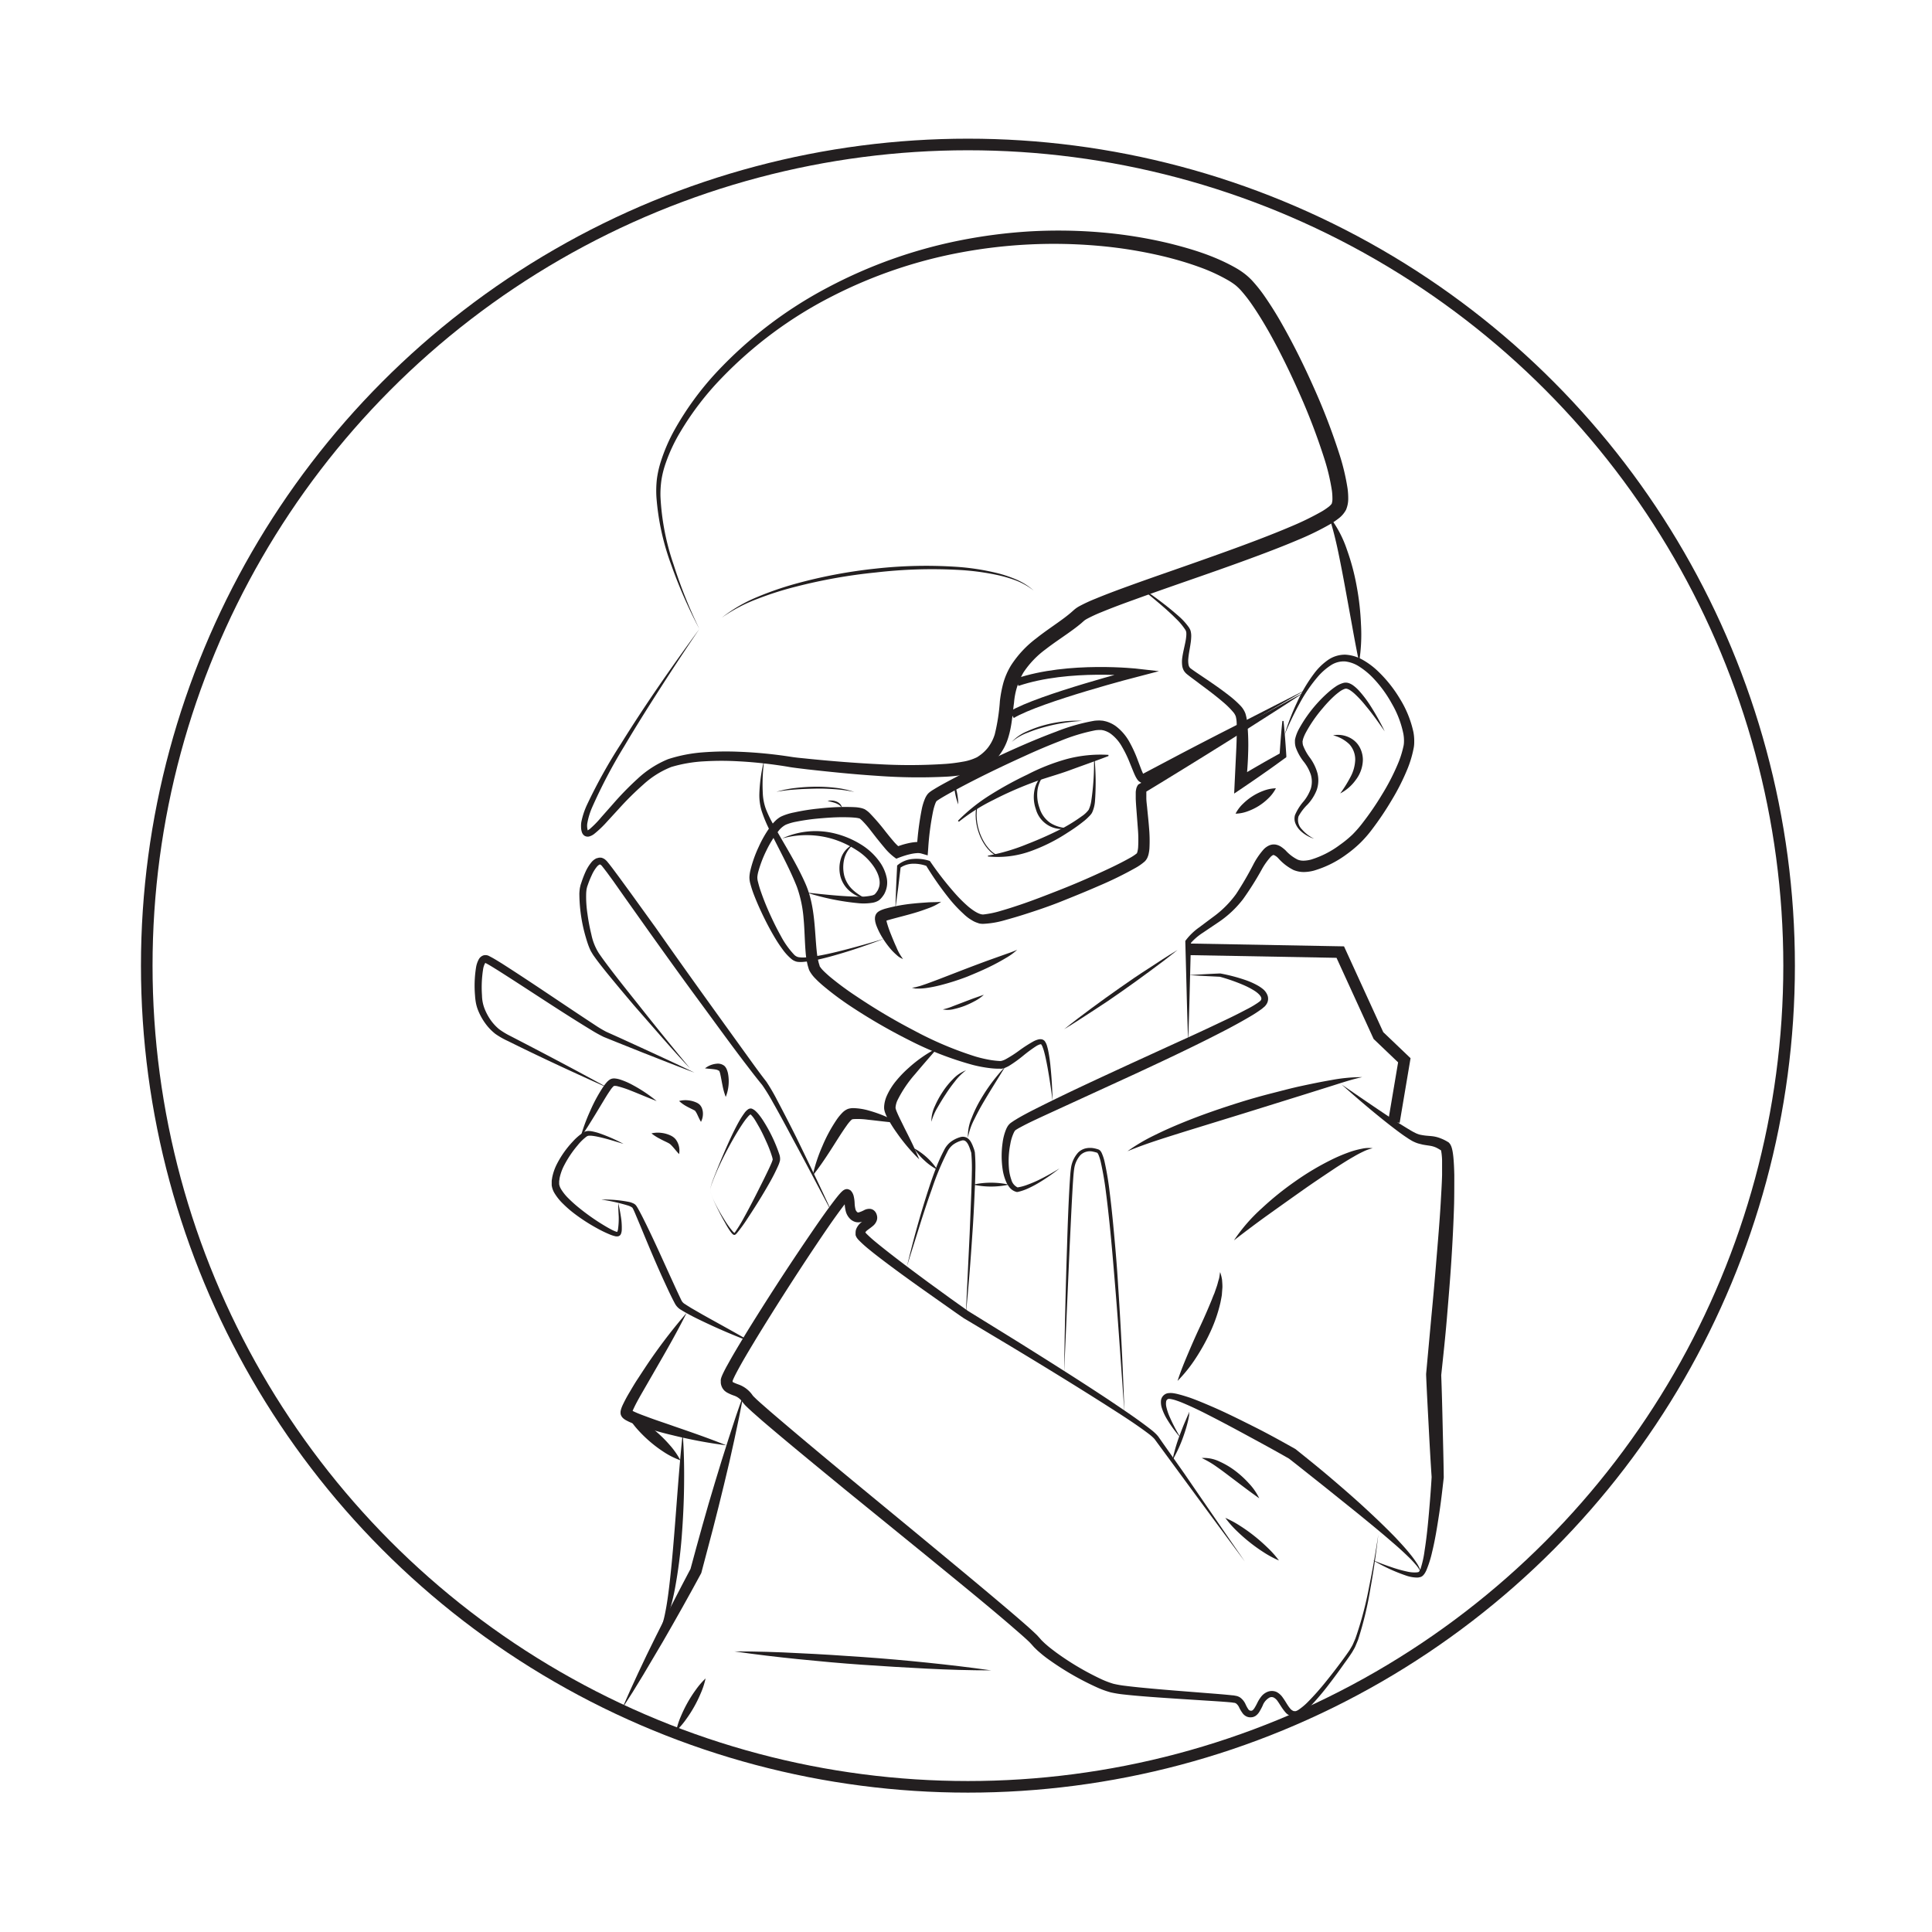 <svg xmlns="http://www.w3.org/2000/svg" viewBox="0 0 500 500"><defs><style>.a{fill:#231f20;}.b,.c,.d{fill:none;stroke:#231f20;stroke-miterlimit:10;}.b{stroke-width:3px;}.c{stroke-width:2px;}.d{stroke-width:0.25px;}</style></defs><title>logo-lines</title><path class="a" d="M181,162.78a123.59,123.59,0,0,1-7.25-16.5,64.13,64.13,0,0,1-3.87-17.67A27.18,27.18,0,0,1,170,124a26.2,26.2,0,0,1,1-4.48,44.87,44.87,0,0,1,3.63-8.38,77.74,77.74,0,0,1,10.71-14.69,108.6,108.6,0,0,1,28.79-22,125.12,125.12,0,0,1,34.19-12.21,133.94,133.94,0,0,1,18.07-2.35,130.66,130.66,0,0,1,18.24.22A118.9,118.9,0,0,1,302.69,63c5.93,1.49,11.8,3.27,17.35,6.46a20.81,20.81,0,0,1,2.07,1.39A17.21,17.21,0,0,1,324,72.56a37.58,37.58,0,0,1,3,3.71,91.19,91.19,0,0,1,4.89,7.79c3,5.3,5.68,10.74,8.14,16.28a164.51,164.51,0,0,1,6.54,17,57.43,57.43,0,0,1,2.18,9.09,18.33,18.33,0,0,1,.17,2.51,7.38,7.38,0,0,1-.57,3,6.91,6.91,0,0,1-2.09,2.36,19.21,19.21,0,0,1-2.07,1.39,71.85,71.85,0,0,1-8.34,4.06c-2.79,1.19-5.61,2.29-8.43,3.36-5.65,2.14-11.32,4.15-17,6.13s-11.35,3.94-17,6c-2.8,1-5.61,2.05-8.33,3.17a37.5,37.5,0,0,0-3.86,1.79,5.94,5.94,0,0,0-.64.42l-.85.75c-.62.51-1.24,1-1.87,1.46-2.5,1.85-5,3.44-7.28,5.22a23.68,23.68,0,0,0-5.73,6,18.39,18.39,0,0,0-2.43,7.8c-.4,2.88-.53,6-1.54,9.18a14.25,14.25,0,0,1-2.35,4.52,13.79,13.79,0,0,1-1.8,1.86c-.32.28-.66.54-1,.79s-.67.47-1.11.72a16.29,16.29,0,0,1-4.81,1.52,41.46,41.46,0,0,1-4.65.55,145.55,145.55,0,0,1-18.22-.21c-6-.39-12-1-18-1.67-1.52-.19-2.94-.34-4.55-.59-1.44-.26-2.92-.47-4.39-.67-2.94-.38-5.9-.67-8.86-.82a74.82,74.82,0,0,0-8.86,0,36.42,36.42,0,0,0-8.55,1.46,23.42,23.42,0,0,0-7.24,4.54,77.47,77.47,0,0,0-6.31,6.25l-3.05,3.32a27.48,27.48,0,0,1-3.38,3.23,3.66,3.66,0,0,1-1.33.66,1.59,1.59,0,0,1-1.19-.22,1.76,1.76,0,0,1-.63-.85,4.27,4.27,0,0,1-.23-1.37,6.84,6.84,0,0,1,.06-1.27,19.69,19.69,0,0,1,1.46-4.47,135,135,0,0,1,8.8-15.81C167,182.36,173.88,172.49,181,162.78Zm0,0q-5.07,7.46-9.91,15c-3.25,5.05-6.45,10.13-9.5,15.29A134.57,134.57,0,0,0,153.22,209a18.07,18.07,0,0,0-1.23,4.1,4.38,4.38,0,0,0,.12,1.81c0,.08.07.1,0,0s-.17,0-.1,0a2.38,2.38,0,0,0,.64-.38,26.1,26.1,0,0,0,3-3.08l3-3.39a78.37,78.37,0,0,1,6.37-6.53,26,26,0,0,1,7.88-5.06A38.4,38.4,0,0,1,182,194.7a77.69,77.69,0,0,1,9.15-.15c3,.11,6.06.35,9.08.7,1.51.18,3,.38,4.52.62s2.94.34,4.4.5c5.95.6,11.92,1.08,17.88,1.38a140.57,140.57,0,0,0,17.78-.06,42.22,42.22,0,0,0,4.29-.55,13.12,13.12,0,0,0,3.75-1.17c.21-.12.5-.33.77-.52s.52-.39.76-.6a10.2,10.2,0,0,0,1.32-1.39,10.85,10.85,0,0,0,1.75-3.44,50.35,50.35,0,0,0,1.32-8.57,32.06,32.06,0,0,1,.89-4.7,18.46,18.46,0,0,1,2-4.56,27.22,27.22,0,0,1,6.54-7c2.43-1.94,5-3.59,7.31-5.33.58-.44,1.14-.88,1.66-1.33l.84-.74a7.83,7.83,0,0,1,1.22-.85,40.27,40.27,0,0,1,4.3-2c2.83-1.17,5.65-2.22,8.49-3.25,5.66-2.06,11.34-4,17-6s11.3-4,16.88-6.14c2.79-1.07,5.56-2.17,8.28-3.33a72.33,72.33,0,0,0,7.85-3.83,15.61,15.61,0,0,0,1.67-1.11,4.14,4.14,0,0,0,.94-.91,3.91,3.91,0,0,0,.19-1.37,15.29,15.29,0,0,0-.13-2,53.68,53.68,0,0,0-2-8.41,164,164,0,0,0-6.34-16.62c-2.4-5.44-5-10.79-7.92-16-1.46-2.57-3-5.1-4.66-7.47a37.49,37.49,0,0,0-2.64-3.35,13.58,13.58,0,0,0-1.41-1.35,17.82,17.82,0,0,0-1.66-1.13,45.82,45.82,0,0,0-7.83-3.61c-2.75-1-5.58-1.83-8.44-2.55a115.68,115.68,0,0,0-17.48-2.89,131.47,131.47,0,0,0-35.42,1.67A122,122,0,0,0,215.31,76.7a106.93,106.93,0,0,0-28.53,21.11A75.41,75.41,0,0,0,176,111.9a42.68,42.68,0,0,0-3.73,8,24.41,24.41,0,0,0-1.08,4.26,25.64,25.64,0,0,0-.26,4.39,63.29,63.29,0,0,0,3.38,17.51A123.59,123.59,0,0,0,181,162.78Z"/><path class="a" d="M186.8,159.85a38.83,38.83,0,0,1,9.07-5.3,83.38,83.38,0,0,1,10-3.47,128.86,128.86,0,0,1,20.71-3.92,118.73,118.73,0,0,1,21.08-.46,62.34,62.34,0,0,1,10.43,1.62,32.68,32.68,0,0,1,5,1.69,16.77,16.77,0,0,1,4.44,2.83,18.45,18.45,0,0,0-4.54-2.59,35,35,0,0,0-5-1.46,64.65,64.65,0,0,0-10.37-1.32,126.07,126.07,0,0,0-20.92.68A138.28,138.28,0,0,0,206,151.82a84.51,84.51,0,0,0-10,3.18A41.09,41.09,0,0,0,186.8,159.85Z"/><path class="a" d="M197.8,196.57a46.08,46.08,0,0,0-.39,8.69,13.53,13.53,0,0,0,.81,4.14,31.82,31.82,0,0,0,1.85,3.87c2.77,5.08,6,10,8.4,15.47,2.49,5.71,2.32,11.94,2.91,17.55.07.7.18,1.38.3,2,.07.32.14.65.22.95l.14.45.07.22c0,.08,0,.06,0,.11a7,7,0,0,0,1.1,1.33c.47.47,1,.94,1.52,1.39a76.85,76.85,0,0,0,6.9,5.1,153.09,153.09,0,0,0,14.91,8.85,91.36,91.36,0,0,0,15.86,6.72,33.31,33.31,0,0,0,4.13.95c.7.1,1.36.18,2.09.22h.38a1.87,1.87,0,0,0,.34-.07,5.19,5.19,0,0,0,.85-.34,31.59,31.59,0,0,0,3.58-2.29,35.27,35.27,0,0,1,3.77-2.42,6,6,0,0,1,1.18-.45,2.13,2.13,0,0,1,.78-.05,1.37,1.37,0,0,1,.87.47,3.81,3.81,0,0,1,.58,1.19c.11.37.21.74.29,1.11a39,39,0,0,1,.64,4.39c.3,2.92.45,5.84.53,8.76-.37-2.9-.8-5.79-1.31-8.65-.27-1.43-.55-2.86-.93-4.23-.1-.34-.21-.67-.34-1a2.55,2.55,0,0,0-.4-.75c-.05-.05,0,0-.08,0a1.19,1.19,0,0,0-.3.06,4.5,4.5,0,0,0-.84.4,36.88,36.88,0,0,0-3.44,2.53,33.4,33.4,0,0,1-3.67,2.63,8.8,8.8,0,0,1-1.15.54,3.62,3.62,0,0,1-.72.17,3.07,3.07,0,0,1-.42,0h-.29a19.34,19.34,0,0,1-2.27-.14,34.25,34.25,0,0,1-4.45-.83,84.78,84.78,0,0,1-16.54-6.43,146.66,146.66,0,0,1-15.3-8.88,77.31,77.31,0,0,1-7.14-5.36c-.57-.5-1.14-1-1.69-1.58a8.93,8.93,0,0,1-1.61-2.08,3.67,3.67,0,0,1-.27-.7l-.18-.6c-.11-.4-.18-.79-.27-1.18-.14-.78-.24-1.54-.3-2.3-.25-3-.26-5.89-.53-8.74a31.66,31.66,0,0,0-1.72-8.21c-2.09-5.3-5-10.37-7.55-15.69a34.25,34.25,0,0,1-1.64-4.16,14,14,0,0,1-.53-4.48A40.38,40.38,0,0,1,197.8,196.57Z"/><path class="a" d="M332.41,190.26a60.17,60.17,0,0,1,3.19-8.34,40,40,0,0,1,4.59-7.75,15.81,15.81,0,0,1,3.33-3.25,7.72,7.72,0,0,1,4.67-1.49,10.31,10.31,0,0,1,4.64,1.43,19.69,19.69,0,0,1,3.75,2.82,33.94,33.94,0,0,1,5.73,7.19,27.24,27.24,0,0,1,3.49,8.64A12.37,12.37,0,0,1,366,192a8.2,8.2,0,0,1-.09,1.3c-.07.43-.16.79-.24,1.19a28.57,28.57,0,0,1-1.4,4.46,58,58,0,0,1-4.11,8.14,78.59,78.59,0,0,1-5.06,7.53,30.36,30.36,0,0,1-3.06,3.52,31.71,31.71,0,0,1-3.6,3,26.88,26.88,0,0,1-8.42,4.18,10.88,10.88,0,0,1-2.54.36,7,7,0,0,1-2.73-.53,13.08,13.08,0,0,1-3.9-3,3.28,3.28,0,0,0-1.15-.85.31.31,0,0,0-.25,0,2.28,2.28,0,0,0-.57.42,17.53,17.53,0,0,0-2.36,3.34,79.38,79.38,0,0,1-4.81,7.63,27.2,27.2,0,0,1-6.76,6.24l-3.69,2.49a14.7,14.7,0,0,0-3.17,2.74l.13-.42-.33,12.83q-.15,6.42-.4,12.84-.24-6.42-.39-12.84l-.34-12.83v-.23l.14-.19a15.71,15.71,0,0,1,3.37-3.26l3.57-2.67a26.59,26.59,0,0,0,6.05-6,84.2,84.2,0,0,0,4.43-7.58,19.16,19.16,0,0,1,2.72-4,4.51,4.51,0,0,1,1.21-.91,3,3,0,0,1,1.9-.32,3.82,3.82,0,0,1,1.56.68,9,9,0,0,1,1,.82,10.62,10.62,0,0,0,3.12,2.39,4,4,0,0,0,1.62.27,8.31,8.31,0,0,0,1.85-.28,24.25,24.25,0,0,0,7.42-3.78A28.27,28.27,0,0,0,350,216a29.89,29.89,0,0,0,2.77-3.2,75.7,75.7,0,0,0,4.92-7.21,57.46,57.46,0,0,0,4-7.72,25.11,25.11,0,0,0,1.35-4c.08-.33.17-.69.23-1a6.7,6.7,0,0,0,.08-.92,10.2,10.2,0,0,0-.15-2,25.61,25.61,0,0,0-3-7.86,31.61,31.61,0,0,0-5.09-6.88,19.4,19.4,0,0,0-3.26-2.65,8.45,8.45,0,0,0-3.73-1.38,6.08,6.08,0,0,0-3.71,1,16,16,0,0,0-3.2,2.77,39.09,39.09,0,0,0-4.95,7.24A80.67,80.67,0,0,0,332.41,190.26Z"/><path class="a" d="M343.91,133.52a29.26,29.26,0,0,1,4.67,8.72,58.61,58.61,0,0,1,2.54,9.54,68.26,68.26,0,0,1,1.1,9.77,45.1,45.1,0,0,1-.49,9.84c-.67-3.23-1.26-6.4-1.83-9.58l-1.73-9.49c-.58-3.16-1.18-6.3-1.83-9.43S344.92,136.66,343.91,133.52Z"/><path class="a" d="M247.91,212.42a45.62,45.62,0,0,1,8.46-6.75,92.22,92.22,0,0,1,9.51-5.21,53,53,0,0,1,10.12-4,34,34,0,0,1,10.87-1.1l0,.3c-3.41,1.32-6.73,2.46-10,3.67s-6.73,2.08-10,3.35a92.47,92.47,0,0,0-9.71,4.31,49.22,49.22,0,0,0-9,5.67Z"/><path class="a" d="M283.29,196.56a67.46,67.46,0,0,1,.09,10.83,8.71,8.71,0,0,1-.69,2.79,2.68,2.68,0,0,1-.43.66,6.7,6.7,0,0,1-.51.54,12.83,12.83,0,0,1-1,.93,44.16,44.16,0,0,1-4.46,3.18,44.88,44.88,0,0,1-9.78,4.87,25.18,25.18,0,0,1-10.84,1.29v-.2a51,51,0,0,0,10.16-3,94.74,94.74,0,0,0,9.65-4.36,43.66,43.66,0,0,0,4.46-2.83,7.41,7.41,0,0,0,1.79-1.66,8.2,8.2,0,0,0,.7-2.38,66.48,66.48,0,0,0,.7-10.68Z"/><path class="a" d="M202.4,217a20.64,20.64,0,0,1,13.72-1.28,23.4,23.4,0,0,1,6.55,2.74,16.51,16.51,0,0,1,5.27,5,10.81,10.81,0,0,1,1.48,3.46,6.11,6.11,0,0,1-.36,4,4,4,0,0,1-.5.88,6,6,0,0,1-.63.78,2.75,2.75,0,0,1-1,.71,4.35,4.35,0,0,1-1,.32,14,14,0,0,1-3.63.15A63.94,63.94,0,0,1,208.75,231c4.56.48,9.14,1,13.63,1.07a14.87,14.87,0,0,0,3.2-.3,2.24,2.24,0,0,0,.62-.22c.2-.1.18-.09.38-.33a3.35,3.35,0,0,0,.43-.58,2.15,2.15,0,0,0,.32-.62c.78-1.69.07-3.82-1.07-5.56a15,15,0,0,0-4.6-4.46,24.52,24.52,0,0,0-6-2.83A23.66,23.66,0,0,0,202.4,217Z"/><path class="a" d="M236,255.62l.9-.13c.29-.06.59-.16.87-.23.58-.14,1.15-.37,1.72-.55,1.13-.4,2.26-.83,3.38-1.25l6.75-2.61c2.26-.86,4.52-1.72,6.8-2.54l3.42-1.22c1.14-.41,2.3-.78,3.41-1.29a16,16,0,0,1-3,2.17c-1.05.63-2.13,1.22-3.22,1.78-2.18,1.11-4.43,2.07-6.7,3a62.61,62.61,0,0,1-7,2.23,33.77,33.77,0,0,1-3.63.72,14.42,14.42,0,0,1-1.86.14c-.31,0-.62,0-.93,0Z"/><path class="a" d="M244,261.23a15.2,15.2,0,0,0,2.68-.85l2.62-1c.87-.33,1.75-.67,2.64-1l2.68-.94a10.34,10.34,0,0,1-2.36,1.65,22.78,22.78,0,0,1-2.6,1.22,20,20,0,0,1-2.76.83A6.31,6.31,0,0,1,244,261.23Z"/><path class="a" d="M243.58,233.37a13.6,13.6,0,0,1-3.29,1.67c-1.15.43-2.29.83-3.45,1.17-2.29.69-4.65,1.24-6.8,1.86a5.85,5.85,0,0,0-.74.24l-.26.11h0s.1-.07.17-.19a.71.71,0,0,0,.16-.41.09.09,0,0,0,0,.06.57.57,0,0,0,0,.12,6.07,6.07,0,0,0,.13.68,28.69,28.69,0,0,0,1.1,3.18c.43,1.08.87,2.17,1.37,3.24a13.43,13.43,0,0,0,1.73,3.09,4.66,4.66,0,0,1-1.61-1,15.2,15.2,0,0,1-1.35-1.31,23.1,23.1,0,0,1-2.24-3,18.54,18.54,0,0,1-1.72-3.42,8,8,0,0,1-.29-1.06c0-.1,0-.21-.05-.33a2.4,2.4,0,0,1,0-.39,2.16,2.16,0,0,1,.38-1.26,2.08,2.08,0,0,1,.5-.48,2.33,2.33,0,0,1,.36-.22,5.36,5.36,0,0,1,.56-.26c.34-.13.65-.24,1-.33a43.44,43.44,0,0,1,7.21-1.3c1.19-.13,2.4-.2,3.59-.29S242.37,233.53,243.58,233.37Z"/><path class="a" d="M295.67,152.28c2.15,1.47,4.26,3,6.3,4.61,1,.8,2,1.63,3,2.51a16.56,16.56,0,0,1,2.74,3c.1.15.19.33.28.5a2.78,2.78,0,0,1,.19.6,5.17,5.17,0,0,1,.11,1.09,13.59,13.59,0,0,1-.18,2c-.18,1.31-.47,2.57-.57,3.79a5.77,5.77,0,0,0,.06,1.68,1.9,1.9,0,0,0,.24.61,1.76,1.76,0,0,0,.48.45c1,.74,2.1,1.45,3.17,2.18,2.15,1.45,4.31,2.92,6.4,4.55A26.66,26.66,0,0,1,321,182.6a6,6,0,0,1,1.31,2.05,11.86,11.86,0,0,1,.45,2.19,57.7,57.7,0,0,1,.26,8c-.07,2.62-.26,5.22-.56,7.83l-2.23-1.35c1.87-1.12,3.74-2.23,5.63-3.31.94-.55,1.89-1.09,2.84-1.62l2.86-1.59-.41.73c.19-3,.41-6,.73-8.94h.3c.31,3,.53,6,.72,8.94l0,.43-.43.31-2.65,1.92c-.88.64-1.77,1.26-2.66,1.88-1.78,1.26-3.59,2.49-5.39,3.71l-2.37,1.6.14-3,.37-7.7c.06-1.28.12-2.56.14-3.84s.05-2.54,0-3.75a8,8,0,0,0-.22-1.64,3.57,3.57,0,0,0-.73-1.22,21.46,21.46,0,0,0-2.63-2.58c-1.92-1.65-4-3.19-6.07-4.73-1-.78-2.08-1.53-3.14-2.38a3.62,3.62,0,0,1-.86-.94,3.7,3.7,0,0,1-.43-1.2,7.71,7.71,0,0,1,0-2.2c.19-1.36.52-2.62.77-3.86a13.35,13.35,0,0,0,.27-1.82,5.69,5.69,0,0,0,0-.84,1.53,1.53,0,0,0-.09-.34c0-.11-.1-.23-.17-.36a16.13,16.13,0,0,0-2.39-2.86c-.9-.91-1.85-1.78-2.81-2.64-1.94-1.7-3.94-3.36-6-5Z"/><path class="a" d="M319.76,210.58a9.71,9.71,0,0,1,2-2.63,14.8,14.8,0,0,1,5.2-3.29,9.83,9.83,0,0,1,3.24-.65,9.82,9.82,0,0,1-2,2.64,14.35,14.35,0,0,1-2.43,1.92,14.93,14.93,0,0,1-2.78,1.36A9.72,9.72,0,0,1,319.76,210.58Z"/><path class="a" d="M275.4,266.36c2.33-1.88,4.72-3.68,7.12-5.46s4.83-3.51,7.27-5.23,4.91-3.41,7.4-5l3.75-2.45c1.27-.79,2.52-1.61,3.81-2.37-1.16.95-2.35,1.84-3.53,2.77l-3.59,2.68c-2.39,1.79-4.83,3.51-7.27,5.24s-4.9,3.4-7.4,5S278,264.81,275.4,266.36Z"/><polyline class="b" points="307.53 245.68 346.86 246.4 356.74 268 363.44 274.4 360.75 290.34"/><path class="a" d="M347.2,280.66c4.36,3,8.72,6,13.11,8.91,1.1.72,2.21,1.43,3.33,2.11.55.34,1.11.68,1.66,1,.28.17.56.31.83.44a4.22,4.22,0,0,0,.78.35,3.58,3.58,0,0,0,.81.23c.29.06.59.11.89.15.6.09,1.22.11,1.94.19a8.41,8.41,0,0,1,2.25.55,11.19,11.19,0,0,1,2,1l.12.07.08.09a3.25,3.25,0,0,1,.38.49l.18.38a4.79,4.79,0,0,1,.2.61,9.57,9.57,0,0,1,.22,1.06c.11.67.17,1.32.22,2,.1,1.27.14,2.53.17,3.78,0,2.51,0,5-.05,7.48-.15,5-.4,9.91-.72,14.85s-.74,9.87-1.15,14.8-.95,9.84-1.47,14.76v-.27c.17,4.42.28,8.84.38,13.26s.23,8.84.28,13.27v.18c-.36,3.25-.73,6.46-1.23,9.68s-1,6.43-1.79,9.63a27.83,27.83,0,0,1-1.52,4.78c-.11.2-.19.4-.33.61l-.2.3-.28.32a1.83,1.83,0,0,1-.42.31,1.21,1.21,0,0,1-.42.14,2.54,2.54,0,0,1-.75.1,9.09,9.09,0,0,1-2.57-.43,45,45,0,0,1-8.87-4.09c1.49.63,3,1.21,4.53,1.72a35.12,35.12,0,0,0,4.6,1.3,8.19,8.19,0,0,0,2.22.16,1.2,1.2,0,0,0,.45-.09s.17,0,.15-.06,0,0,.05-.06l.11-.15.11-.21a4.34,4.34,0,0,0,.2-.48,26.15,26.15,0,0,0,1-4.56c.5-3.14.83-6.35,1.11-9.55s.54-6.42.72-9.61v.18c-.3-4.42-.54-8.83-.77-13.25s-.48-8.83-.66-13.25v-.13l0-.15,1.35-14.72q.71-7.37,1.3-14.73c.41-4.9.83-9.81,1.12-14.71.13-2.45.3-4.9.36-7.33,0-1.22,0-2.43,0-3.62,0-.59-.05-1.18-.11-1.73a7.15,7.15,0,0,0-.12-.76c0-.13,0-.19-.06-.27s0,0,0-.05a.3.3,0,0,0,.11.12l.2.16a12.35,12.35,0,0,0-1.48-.89,6,6,0,0,0-1.57-.49c-.59-.1-1.28-.18-2-.32l-1-.25a6.74,6.74,0,0,1-1.07-.39,6.62,6.62,0,0,1-1-.52c-.3-.18-.61-.36-.88-.56-.57-.37-1.13-.75-1.67-1.15-1.08-.78-2.14-1.6-3.18-2.41C355.17,287.63,351.15,284.19,347.2,280.66Z"/><path class="a" d="M305.56,372.14a34.71,34.71,0,0,1-3.57-4.9,13.36,13.36,0,0,1-1.3-2.84,4.86,4.86,0,0,1-.24-1.7,2.18,2.18,0,0,1,2.05-2.17,5.35,5.35,0,0,1,.91,0,11.19,11.19,0,0,1,1.59.31c1,.25,2,.57,3,.9,1.92.69,3.78,1.48,5.64,2.28,3.71,1.6,7.3,3.41,10.9,5.21s7.11,3.75,10.63,5.73l.1.06.08.06c3,2.41,6,4.81,8.92,7.3s5.83,5,8.65,7.59,5.61,5.25,8.28,8c1.31,1.41,2.63,2.82,3.83,4.33a26.77,26.77,0,0,1,1.71,2.36,8.81,8.81,0,0,1,.68,1.29c.17.44.38,1,.08,1.41.22-.45-.06-.92-.27-1.31a8.56,8.56,0,0,0-.85-1.13,25.4,25.4,0,0,0-1.95-2.07q-2.06-2-4.23-3.83c-2.87-2.51-5.84-4.91-8.79-7.33l-8.93-7.17c-3-2.37-6-4.78-9-7.12l.18.13c-3.47-2-7-3.91-10.48-5.8s-7-3.78-10.58-5.6q-2.65-1.37-5.37-2.57c-.9-.39-1.8-.78-2.71-1.08a9.21,9.21,0,0,0-1.33-.37,3.55,3.55,0,0,0-.6-.08.72.72,0,0,0-.35.06.82.82,0,0,0-.45.69,3.75,3.75,0,0,0,.05,1.28,14,14,0,0,0,.92,2.74A44.69,44.69,0,0,0,305.56,372.14Z"/><path class="a" d="M315.77,329.22a11.85,11.85,0,0,1,.49,1.93c.05.65.11,1.33.1,2l-.15,2c-.1.65-.23,1.3-.36,1.95a38.42,38.42,0,0,1-2.52,7.4,52.8,52.8,0,0,1-3.74,6.8,37.45,37.45,0,0,1-4.84,6.08c.8-2.5,1.78-4.86,2.77-7.2s2-4.63,3.07-6.91,2.06-4.56,3-6.86c.22-.58.45-1.16.7-1.73l.61-1.76c.21-.59.32-1.19.52-1.8S315.63,329.88,315.77,329.22Z"/><path class="a" d="M319.35,321a43.84,43.84,0,0,1,7.23-8.32,77.67,77.67,0,0,1,8.56-6.91,70,70,0,0,1,9.47-5.65,42.63,42.63,0,0,1,5.13-2.13,23.09,23.09,0,0,1,2.72-.7,7.94,7.94,0,0,1,2.79-.13,11,11,0,0,0-2.54.92q-1.21.57-2.37,1.26c-1.56.88-3.06,1.85-4.57,2.82-3,2-6,4-8.91,6.06s-5.87,4.16-8.8,6.26S322.24,318.76,319.35,321Z"/><path class="a" d="M291.79,297.94a46.48,46.48,0,0,1,6.93-4.11c2.41-1.2,4.86-2.28,7.34-3.29,5-2.05,10-3.75,15.13-5.36Q325,284,328.89,283c2.59-.65,5.17-1.36,7.78-1.92s5.24-1.11,7.88-1.56a43,43,0,0,1,8-.76c-2.61.55-5.13,1.4-7.67,2.2l-7.61,2.39-15.21,4.74-15.22,4.69C301.8,294.37,296.73,295.89,291.79,297.94Z"/><path class="a" d="M275.4,355.14q.21-16.29.75-32.57c.16-5.43.36-10.86.68-16.29.1-1.37.15-2.69.36-4.12A7.56,7.56,0,0,1,279,298.3a4.09,4.09,0,0,1,2-1.11,5.36,5.36,0,0,1,2.22,0,8.49,8.49,0,0,1,1,.27,1.13,1.13,0,0,1,.38.21,1.23,1.23,0,0,1,.25.27,2.56,2.56,0,0,1,.3.52,11.75,11.75,0,0,1,.67,2,77.41,77.41,0,0,1,1.36,8.08c.34,2.7.63,5.4.89,8.11.51,5.41,1,10.82,1.31,16.24q1.08,16.26,1.61,32.55l-1.15-16.25c-.38-5.42-.78-10.83-1.23-16.24s-.89-10.82-1.45-16.21c-.28-2.7-.58-5.39-.93-8.08a80.15,80.15,0,0,0-1.37-8,11.44,11.44,0,0,0-.59-1.85c-.13-.27-.3-.52-.36-.49a7.86,7.86,0,0,0-.92-.25,3.54,3.54,0,0,0-3.35.84,6.72,6.72,0,0,0-1.61,3.38c-.2,1.25-.27,2.65-.37,4-.33,5.41-.56,10.83-.83,16.26Z"/><path class="a" d="M242.68,271.17c-2,2.32-3.94,4.52-5.81,6.76a31.14,31.14,0,0,0-4.67,6.95,5.63,5.63,0,0,0-.43,1.68l0,.2s0-.05,0,0a2.51,2.51,0,0,0,.08.33c.09.28.21.59.35.91.54,1.27,1.24,2.58,1.87,3.91,1.34,2.63,2.68,5.3,3.82,8.12a48,48,0,0,1-5.84-6.91,33.06,33.06,0,0,1-2.43-3.91,9.45,9.45,0,0,1-.52-1.15,4.87,4.87,0,0,1-.22-.75,2.94,2.94,0,0,1-.07-.55l0-.36a8.17,8.17,0,0,1,.62-2.64,17,17,0,0,1,2.55-4.11,28.92,28.92,0,0,1,3.22-3.32A34.46,34.46,0,0,1,242.68,271.17Z"/><path class="a" d="M234.72,327.73c1.62-6.81,3.49-13.57,5.67-20.23q.81-2.5,1.77-5a42.44,42.44,0,0,1,2.17-4.84,6,6,0,0,1,1.78-2.19,7.71,7.71,0,0,1,2.51-1.21,2.29,2.29,0,0,1,1.61.19,3,3,0,0,1,1.07,1.14,8.39,8.39,0,0,1,.57,1.27,7.58,7.58,0,0,1,.42,1.34,43.47,43.47,0,0,1,.12,5.33c0,1.76-.11,3.51-.18,5.26-.15,3.5-.33,7-.58,10.49-.46,7-1,14-1.7,20.93l1-21,.42-10.49c.06-1.74.11-3.49.14-5.23a43.83,43.83,0,0,0-.15-5.16c-.46-1.4-1.07-3.62-2.5-3.15a7,7,0,0,0-2.19,1.05,5.13,5.13,0,0,0-1.49,1.86,70,70,0,0,0-4,9.6c-1.18,3.29-2.27,6.61-3.31,9.95S235.74,324.38,234.72,327.73Z"/><path class="a" d="M251.86,306.58a21.59,21.59,0,0,1,9.24,0,21.59,21.59,0,0,1-9.24,0Z"/><path class="a" d="M232.46,290.59c-2.69-.17-5.3-.55-7.86-.81a19.85,19.85,0,0,0-3.62-.16,3,3,0,0,0-.53.09c.1,0-.14.13-.27.27a11.23,11.23,0,0,0-1.08,1.34c-1.43,2-2.79,4.26-4.21,6.45s-2.89,4.39-4.58,6.49a41.25,41.25,0,0,1,2.5-7.6,39.28,39.28,0,0,1,3.86-7.1,13.43,13.43,0,0,1,1.44-1.7,4.28,4.28,0,0,1,1.33-.87,4.53,4.53,0,0,1,1.4-.21,16.12,16.12,0,0,1,4.21.69A32.62,32.62,0,0,1,232.46,290.59Z"/><path class="a" d="M194.47,347.33q-6.78-2.54-13.29-5.7c-1.09-.52-2.18-1.07-3.25-1.66-.53-.3-1.06-.59-1.61-.94a4.15,4.15,0,0,1-1.58-1.54c-1.19-2.2-2.15-4.37-3.17-6.57-2-4.4-3.85-8.83-5.68-13.27l-1.39-3.31c-.11-.28-.23-.55-.35-.82s-.25-.56-.36-.74l-.08-.16c0-.05-.06-.06-.09-.09s-.16-.12-.26-.18a4.59,4.59,0,0,0-.74-.33,46.58,46.58,0,0,0-7-1.57,32.65,32.65,0,0,1,7.27.63,4.67,4.67,0,0,1,.93.32,1.88,1.88,0,0,1,.9.73,8.79,8.79,0,0,1,.5.84c.16.27.3.53.44.8.58,1.07,1.1,2.16,1.64,3.24,2.12,4.33,4.08,8.72,6.07,13.09,1,2.18,2,4.41,3,6.47a2.25,2.25,0,0,0,.94.95c.46.32,1,.63,1.47.94l3.1,1.79C186.08,342.6,190.31,344.89,194.47,347.33Z"/><path class="a" d="M160,311.36c.27,1.13.5,2.27.67,3.42a17.28,17.28,0,0,1,.24,3.55,3.09,3.09,0,0,1-.21,1,1,1,0,0,1-.61.59,1,1,0,0,1-.42.05,1.12,1.12,0,0,1-.29,0,8.75,8.75,0,0,1-1.77-.58,31.24,31.24,0,0,1-3.18-1.56,46.5,46.5,0,0,1-5.92-3.85,28.39,28.39,0,0,1-2.7-2.35,13.76,13.76,0,0,1-2.34-2.9,5.3,5.3,0,0,1-.69-2v-1c0-.33.09-.64.13-1a13.52,13.52,0,0,1,1.23-3.51,25.25,25.25,0,0,1,4.15-5.84,13.44,13.44,0,0,1,2.81-2.38,2.49,2.49,0,0,1,1.11-.3,4.92,4.92,0,0,1,1,.09,14.91,14.91,0,0,1,1.75.45,43.16,43.16,0,0,1,6.41,2.8c-2.22-.67-4.43-1.38-6.66-1.85a13.93,13.93,0,0,0-1.64-.26,4.76,4.76,0,0,0-.75,0,1.3,1.3,0,0,0-.53.22,13,13,0,0,0-2.31,2.27A27.49,27.49,0,0,0,145.8,302a13,13,0,0,0-1,3c0,.25-.08.5-.09.75v.71a3.72,3.72,0,0,0,.46,1.24,12.3,12.3,0,0,0,2,2.49,33.62,33.62,0,0,0,2.5,2.25,57.51,57.51,0,0,0,5.53,4c1,.62,1.94,1.2,2.93,1.72a9.11,9.11,0,0,0,1.47.64l.14,0s.1,0,0,0-.05.07,0,0a2.43,2.43,0,0,0,.2-.67,19.72,19.72,0,0,0,.18-3.38C160.06,313.68,160,312.52,160,311.36Z"/><path class="a" d="M150.2,294.45a47.66,47.66,0,0,1,2.53-6.92,39.89,39.89,0,0,1,3.56-6.52c.19-.26.39-.52.62-.79a4.35,4.35,0,0,1,.87-.8,2,2,0,0,1,.81-.3,2.53,2.53,0,0,1,.67,0,6.29,6.29,0,0,1,1.05.21,18.75,18.75,0,0,1,3.5,1.51,37.93,37.93,0,0,1,6.13,4.11c-2.3-.88-4.53-1.85-6.77-2.73a27.19,27.19,0,0,0-3.31-1.09,2.5,2.5,0,0,0-1-.08,5.62,5.62,0,0,0-.93,1.12c-.66.94-1.3,2-1.9,3l-1.87,3.1C152.89,290.34,151.62,292.42,150.2,294.45Z"/><path class="a" d="M175.75,284.94a6.26,6.26,0,0,1,2.38-.17,6.86,6.86,0,0,1,2.32.67l.31.19a3.79,3.79,0,0,1,.37.31,3.07,3.07,0,0,1,.46.69,3.92,3.92,0,0,1,.32,1.31,4.56,4.56,0,0,1-.5,2.4c-.43-.73-.72-1.41-1-2a5.82,5.82,0,0,0-.45-.77,1,1,0,0,0-.2-.21l-.06,0-.17-.1c-.53-.27-1.19-.58-1.83-.93A9.77,9.77,0,0,1,175.75,284.94Z"/><path class="a" d="M168.6,293.32a7,7,0,0,1,2.56-.13,7.56,7.56,0,0,1,2.46.71,4.22,4.22,0,0,1,.63.38,3.91,3.91,0,0,1,.59.55,4.79,4.79,0,0,1,.69,1.24,4.84,4.84,0,0,1,.22,2.61c-.62-.65-1.1-1.28-1.59-1.83a8.07,8.07,0,0,0-.7-.72,2.85,2.85,0,0,0-.33-.23l-.41-.22c-.61-.3-1.33-.62-2-1A12.14,12.14,0,0,1,168.6,293.32Z"/><path class="a" d="M183.8,307.92a10.52,10.52,0,0,1,.59-2.2c.26-.71.53-1.42.82-2.13.56-1.41,1.13-2.82,1.73-4.22,1.2-2.8,2.42-5.6,3.86-8.31.37-.68.74-1.35,1.16-2,.22-.33.44-.66.69-1a3.85,3.85,0,0,1,1-1,1.31,1.31,0,0,1,.56-.18,1,1,0,0,1,.41.06l.19.09.37.21c.1.07.18.15.27.22a8.35,8.35,0,0,1,.88.92,19,19,0,0,1,1.37,1.94,39.51,39.51,0,0,1,4,8.45,3.48,3.48,0,0,1,.16,1.57,7.48,7.48,0,0,1-.43,1.27c-.32.74-.66,1.43-1,2.12-.69,1.38-1.45,2.7-2.21,4-1.54,2.64-3.18,5.22-4.86,7.76a38.32,38.32,0,0,1-2.73,3.74l-.25.23a.61.61,0,0,1-.26.13.44.44,0,0,1-.32-.06,1.83,1.83,0,0,1-.49-.46,9.11,9.11,0,0,1-.68-.95c-.42-.64-.79-1.31-1.17-2-.76-1.32-1.45-2.68-2.11-4.05-.34-.68-.66-1.37-.94-2.08A7.25,7.25,0,0,1,183.8,307.92Zm0,0a7.55,7.55,0,0,0,.65,2.17c.3.7.63,1.38,1,2.06.7,1.35,1.48,2.66,2.29,3.94.4.64.84,1.26,1.3,1.86.23.29.46.59.71.85a1.62,1.62,0,0,0,.36.29s0,0-.05,0-.06,0,0,0a1.29,1.29,0,0,0,.15-.17,37.43,37.43,0,0,0,2.35-3.84c1.47-2.65,2.85-5.35,4.2-8.06.69-1.35,1.35-2.71,2-4.06.32-.67.64-1.35.91-2a6.43,6.43,0,0,0,.31-.89,5.36,5.36,0,0,0-.15-.66,31.94,31.94,0,0,0-1.58-4.1c-.61-1.37-1.25-2.72-2-4-.37-.65-.73-1.28-1.13-1.88a7.61,7.61,0,0,0-.63-.78l-.16-.16-.11-.08-.06-.05s.12,0,.13,0,0,0,0,0a2.86,2.86,0,0,0-.67.58c-.23.26-.46.54-.69.83-.44.59-.86,1.22-1.27,1.85-1.62,2.54-3.09,5.21-4.46,7.92-.67,1.36-1.33,2.73-1.92,4.13-.3.7-.58,1.4-.85,2.11A10,10,0,0,0,183.8,307.92Z"/><path class="a" d="M157.54,281.64c-8.77-3.93-17.48-7.94-26.09-12.22a20.32,20.32,0,0,1-3.25-1.85,13.57,13.57,0,0,1-2.64-2.77,15.58,15.58,0,0,1-1.84-3.35,10.47,10.47,0,0,1-.55-1.88,16.21,16.21,0,0,1-.23-1.89,30,30,0,0,1,.28-7.43,6.53,6.53,0,0,1,.7-2,2.16,2.16,0,0,1,1.2-1,2,2,0,0,1,1.55.22c1.22.62,2.17,1.24,3.22,1.88,8.11,5.18,16,10.63,24,15.87a31.86,31.86,0,0,0,3,1.8l3.28,1.47,6.55,3c4.34,2,8.71,4,13,6.1-4.5-1.67-9-3.47-13.43-5.2l-6.7-2.68-3.34-1.35a35.25,35.25,0,0,1-3.22-1.78c-8.23-5-16.17-10.39-24.26-15.51-1-.61-2.06-1.3-3-1.78-.32-.17-.25-.09-.16-.13s0,0-.09.16a4.63,4.63,0,0,0-.47,1.38,29.89,29.89,0,0,0-.31,6.91,9.93,9.93,0,0,0,.6,3.26,14.35,14.35,0,0,0,1.56,3,12.32,12.32,0,0,0,2.25,2.47,19.76,19.76,0,0,0,2.94,1.78C140.63,272.54,149.12,277,157.54,281.64Z"/><path class="a" d="M182.45,276.49a5.66,5.66,0,0,1,3-1.2,2.73,2.73,0,0,1,2,.54,2.65,2.65,0,0,1,.66,1,6.38,6.38,0,0,1,.27.85,10.91,10.91,0,0,1-.56,6.2,17.16,17.16,0,0,1-.84-3c-.21-1-.35-1.93-.55-2.79-.06-.42-.28-.88-.25-.89s-.41-.29-.81-.38C184.53,276.65,183.52,276.62,182.45,276.49Z"/><path class="a" d="M178.58,276.49c-2.52-2.62-4.92-5.35-7.32-8.07l-7.18-8.22c-2.35-2.77-4.68-5.55-7-8.39-1.14-1.43-2.28-2.83-3.35-4.36-.27-.35-.52-.82-.78-1.23a13.76,13.76,0,0,1-.58-1.31c-.34-.88-.6-1.77-.86-2.66a40.83,40.83,0,0,1-1.57-11,12.58,12.58,0,0,1,.14-1.47l.18-.78.23-.67a26.34,26.34,0,0,1,1-2.61,11.18,11.18,0,0,1,1.53-2.52,3.73,3.73,0,0,1,1.42-1.1c.19,0,.38-.1.57-.13a3.08,3.08,0,0,1,.6,0,2.59,2.59,0,0,1,1,.48l.35.32a3,3,0,0,1,.25.29l.46.56.84,1.09,1.63,2.19,3.22,4.41,6.38,8.84c8.33,11.9,16.85,23.66,25.34,35.44,1.07,1.47,2.13,2.91,3.25,4.34a49.68,49.68,0,0,1,2.8,4.8q2.56,4.83,5,9.72c3.18,6.54,6.35,13.08,9.36,19.69-3.42-6.41-6.76-12.86-10.23-19.24-1.71-3.21-3.42-6.41-5.21-9.56a49.86,49.86,0,0,0-2.79-4.54c-1.15-1.4-2.28-2.85-3.38-4.29-4.45-5.77-8.68-11.67-13-17.53s-8.55-11.77-12.77-17.68l-6.3-8.88L158.7,228l-1.6-2.19-.82-1.07-.4-.5a2.59,2.59,0,0,0-.19-.23l-.15-.14c-.21-.14-.23-.16-.39-.12a2.19,2.19,0,0,0-.69.58,9.5,9.5,0,0,0-1.29,2.11,24.94,24.94,0,0,0-1,2.44l-.22.62-.13.54a10,10,0,0,0-.12,1.24,29.4,29.4,0,0,0,.34,5.27,49.38,49.38,0,0,0,1,5.27,14.37,14.37,0,0,0,1.9,4.81c1,1.48,2.09,2.92,3.18,4.36,2.2,2.88,4.47,5.72,6.73,8.55Q171.61,268.1,178.58,276.49Z"/><path class="a" d="M322.18,404.14q-8.26-11.11-16.46-22.29l-4.1-5.58-2.05-2.79-.51-.7-.26-.35-.25-.27a13.65,13.65,0,0,0-1.25-1.07c-3.63-2.75-7.56-5.21-11.43-7.69-7.79-4.95-15.66-9.77-23.56-14.54l-11.88-7.11-.74-.44a4,4,0,0,1-.43-.27l-.36-.24-1.43-1-2.84-2-5.67-4c-3.77-2.68-7.52-5.38-11.21-8.21-.92-.7-1.84-1.42-2.75-2.17a31,31,0,0,1-2.7-2.42,5.17,5.17,0,0,1-.36-.4l-.18-.25a1.92,1.92,0,0,1-.24-.46,1.81,1.81,0,0,1-.1-.27l0-.19,0-.39a3.22,3.22,0,0,1,.11-.81,4.17,4.17,0,0,1,1.52-2c.51-.39,1-.71,1.27-1,.12-.12.21-.24.17-.21s0,0,0,.07,0,0,0,0,0,0,0,0,0,.09.08.1a1.46,1.46,0,0,0,.19.13l.21.05c.2,0,0,0-.2.11a9.12,9.12,0,0,1-1.82.75,3.32,3.32,0,0,1-1.42.05,3.14,3.14,0,0,1-1.34-.67,4.19,4.19,0,0,1-1.3-2.11,10.2,10.2,0,0,1-.29-2,7.08,7.08,0,0,0-.18-1.42.68.68,0,0,0-.06-.16s0,0,0,0h0a1.45,1.45,0,0,0,.7.38,1.08,1.08,0,0,0,.7-.08l.09-.05,0,0-.22.23c-.34.36-.69.8-1,1.24-2.75,3.58-5.33,7.44-7.89,11.25q-7.66,11.49-14.89,23.29c-1.2,2-2.38,3.94-3.52,5.92-.57,1-1.13,2-1.66,3-.26.5-.52,1-.74,1.48-.11.24-.22.48-.29.68s-.06.2-.05.13v.05a.47.47,0,0,0,.05.21s0,0,0,0,0,.05.12.09a12.61,12.61,0,0,0,1.36.56,7.42,7.42,0,0,1,3.41,2.47l.31.43.16.17a2.65,2.65,0,0,0,.24.24l.29.28c.37.38.82.76,1.23,1.14l2.58,2.26c14,12,28.34,23.63,42.56,35.42,7.11,5.89,14.23,11.77,21.26,17.79,1.76,1.53,3.49,3,5.24,4.7l.66.73.5.57c.39.37.75.75,1.19,1.11.81.73,1.72,1.4,2.62,2.08a71.22,71.22,0,0,0,11.69,6.9,23.53,23.53,0,0,0,3.06,1.16,26.33,26.33,0,0,0,3.26.56c2.26.29,4.56.5,6.85.71,4.59.42,9.19.76,13.8,1.13,2.3.18,4.59.35,6.93.6.28,0,.63.09.94.14a2.84,2.84,0,0,1,1.11.47,4.41,4.41,0,0,1,1.33,1.68,8.17,8.17,0,0,0,.74,1.34.82.82,0,0,0,.78.35c.22,0,.47-.2.75-.61a15.31,15.31,0,0,0,.79-1.43,8.83,8.83,0,0,1,1-1.61,4,4,0,0,1,1.72-1.27,3,3,0,0,1,2.29.09,4.46,4.46,0,0,1,1.54,1.39c.74,1,1.25,2.05,1.9,2.82a2.08,2.08,0,0,0,1,.73l.26,0a.79.79,0,0,0,.23,0,3.14,3.14,0,0,0,.63-.29,15.82,15.82,0,0,0,2.53-2.11,67.3,67.3,0,0,0,4.55-5.12q2.18-2.69,4.22-5.46c.69-.93,1.36-1.86,2-2.8.28-.49.58-.94.83-1.45l.67-1.55a91.32,91.32,0,0,0,3.54-13.32c.93-4.52,1.72-9.07,2.4-13.64-.53,4.59-1.17,9.17-2,13.72a90.71,90.71,0,0,1-3.23,13.52c-.21.54-.45,1.09-.67,1.63s-.56,1.06-.85,1.58c-.65,1-1.3,1.92-2,2.87q-2,2.85-4.12,5.6a66.83,66.83,0,0,1-4.52,5.34,16.2,16.2,0,0,1-2.73,2.37,4.23,4.23,0,0,1-.93.45,2.13,2.13,0,0,1-.61.12,3.93,3.93,0,0,1-.6-.06,3.37,3.37,0,0,1-1.82-1.14c-.86-1-1.38-2-2-2.87a2.86,2.86,0,0,0-1-.91,1.28,1.28,0,0,0-1.07,0,4,4,0,0,0-1.8,2.13,15.28,15.28,0,0,1-.87,1.61,3.49,3.49,0,0,1-.73.84,1.89,1.89,0,0,1-.55.34,1.71,1.71,0,0,1-.66.18,2.4,2.4,0,0,1-1.27-.16,2.7,2.7,0,0,1-1-.75,9.3,9.3,0,0,1-1-1.65,2.69,2.69,0,0,0-.78-1,1.32,1.32,0,0,0-.47-.18c-.26,0-.48-.08-.78-.1-2.25-.21-4.57-.34-6.87-.49-4.61-.3-9.22-.58-13.83-.92-2.31-.18-4.62-.36-6.94-.62a29.66,29.66,0,0,1-3.57-.57,23.81,23.81,0,0,1-3.42-1.23,73.26,73.26,0,0,1-12.24-7c-1-.69-1.91-1.4-2.82-2.2-.46-.37-.9-.83-1.34-1.25l-.65-.73-.16-.18-.12-.12-.23-.25c-1.56-1.51-3.36-3-5.09-4.52-7-6-14.18-11.8-21.32-17.65L218.6,385.41c-7.14-5.87-14.29-11.7-21.34-17.73l-2.62-2.31c-.43-.41-.86-.78-1.3-1.22l-.34-.32c-.1-.11-.21-.21-.36-.39l-.4-.49-.2-.26a4.24,4.24,0,0,0-2.12-1.52,11.49,11.49,0,0,1-1.82-.81,5.08,5.08,0,0,1-.58-.43,3.43,3.43,0,0,1-.51-.63,3.29,3.29,0,0,1-.47-1.43l0-.32v-.16a1.76,1.76,0,0,1,0-.33,3.83,3.83,0,0,1,.19-.7c.13-.35.26-.63.39-.91.27-.57.54-1.09.82-1.62.56-1,1.14-2.05,1.72-3.06,1.17-2,2.37-4,3.59-6q7.29-11.82,15.07-23.31c2.61-3.83,5.18-7.65,8.07-11.38.37-.47.74-.92,1.19-1.41.11-.12.24-.24.39-.38a2.22,2.22,0,0,1,.3-.24,1.5,1.5,0,0,1,.28-.16,1.39,1.39,0,0,1,.9-.13c.83.26.89.61.85.51l.13.17a2,2,0,0,1,.21.33,4.1,4.1,0,0,1,.26.64,9.4,9.4,0,0,1,.28,2,7.76,7.76,0,0,0,.19,1.45,1.46,1.46,0,0,0,.46.81c.18.14.14.14.47.08a7.53,7.53,0,0,0,1.37-.58,2.9,2.9,0,0,1,1.46-.32,1.82,1.82,0,0,1,1.17.52,2.18,2.18,0,0,1,.53.81,2.82,2.82,0,0,1,.19.86,2.28,2.28,0,0,1-.15.92,3.17,3.17,0,0,1-.82,1.19c-.57.51-1.07.82-1.46,1.14a2.25,2.25,0,0,0-.66.67s0,0,0,.05a0,0,0,0,1,0,0v0s-.07-.13,0-.09l.08.1a3.1,3.1,0,0,0,.21.25,31.82,31.82,0,0,0,2.45,2.2c.87.72,1.77,1.44,2.67,2.15,3.6,2.84,7.3,5.59,11,8.32l5.6,4.07,2.81,2,1.4,1,.36.25a2.72,2.72,0,0,0,.3.19l.74.46,11.79,7.29c7.83,4.9,15.65,9.82,23.36,14.92,3.84,2.59,7.69,5.13,11.35,8a13.69,13.69,0,0,1,1.34,1.22l.33.38.25.35.49.71,2,2.84,4,5.68Q314.31,392.75,322.18,404.14Z"/><path class="a" d="M317.11,392.82a26.78,26.78,0,0,1,3.95,2.15,42,42,0,0,1,3.6,2.58c1.16.92,2.26,1.9,3.33,2.93a25.45,25.45,0,0,1,3,3.37,25.81,25.81,0,0,1-4-2.15,42,42,0,0,1-3.6-2.58c-1.16-.92-2.26-1.9-3.33-2.93A26.1,26.1,0,0,1,317.11,392.82Z"/><path class="a" d="M311,377.33a9.34,9.34,0,0,1,4.67.94,20.87,20.87,0,0,1,4.07,2.43,25.44,25.44,0,0,1,3.46,3.18,15.21,15.21,0,0,1,2.69,3.88c-1.29-.92-2.52-1.81-3.74-2.73l-3.62-2.73c-1.2-.91-2.39-1.82-3.62-2.67A24.65,24.65,0,0,0,311,377.33Z"/><path class="a" d="M192.36,361.1c-.68,3.88-1.5,7.72-2.33,11.56l-1.28,5.75-1.36,5.72q-1.38,5.73-2.85,11.42c-1,3.79-2,7.59-3,11.36l-.05.18-.07.14c-1.62,2.95-3.2,5.92-4.87,8.85s-3.29,5.87-5,8.78-3.41,5.8-5.14,8.69-3.52,5.75-5.38,8.58c1.33-3.11,2.74-6.17,4.16-9.23s2.89-6.09,4.39-9.1,3-6,4.55-9,3.1-6,4.67-8.95l-.13.31c1-3.8,2.07-7.56,3.11-11.35s2.16-7.53,3.29-11.29l1.72-5.63,1.78-5.61C189.77,368.53,191,364.8,192.36,361.1Z"/><path class="a" d="M176.68,371c.35,4.45.41,8.9.36,13.36s-.27,8.9-.61,13.35A129.68,129.68,0,0,1,174.7,411a59.37,59.37,0,0,1-1.6,6.54c-.18.53-.35,1.07-.57,1.59a13.32,13.32,0,0,1-.67,1.56,6.72,6.72,0,0,1-2,2.68,7.23,7.23,0,0,0,1.51-2.89,26.57,26.57,0,0,0,.8-3.19c.44-2.15.73-4.34,1-6.53.52-4.38.92-8.79,1.28-13.2C175.18,388.72,175.73,379.87,176.68,371Z"/><path class="a" d="M177.69,339.79c-2.17,4.34-4.53,8.53-6.93,12.69l-3.59,6.23c-1.17,2.05-2.44,4.15-3.34,6.17-.12.26-.2.47-.28.68a.19.19,0,0,1,0,.07s0,.1,0-.1a1.34,1.34,0,0,0-.11-.4c0-.14-.25-.32-.17-.27s0,0,.13.09a1.48,1.48,0,0,0,.29.17,6.92,6.92,0,0,0,.72.35c1,.46,2.14.86,3.24,1.27,2.22.84,4.5,1.56,6.76,2.37,4.53,1.56,9.08,3.13,13.58,4.94a124.1,124.1,0,0,1-14.24-2.69c-2.36-.55-4.68-1.23-7-1.93-1.17-.37-2.31-.78-3.5-1.27-.3-.13-.6-.26-.91-.43a5.13,5.13,0,0,1-.5-.27,3.85,3.85,0,0,1-.59-.44,2.07,2.07,0,0,1-.46-.61,1.54,1.54,0,0,1-.19-.83,1.79,1.79,0,0,1,.05-.54l.09-.37a8.71,8.71,0,0,1,.39-1,36.77,36.77,0,0,1,1.77-3.31c.62-1.05,1.23-2.1,1.89-3.12,1.32-2,2.63-4.05,4-6A139.68,139.68,0,0,1,177.69,339.79Z"/><path class="a" d="M162.05,365.71a20.8,20.8,0,0,1,4.29,2.17,33.54,33.54,0,0,1,7,6.11,20.06,20.06,0,0,1,2.75,3.94,20.36,20.36,0,0,1-4.3-2.16,33.08,33.08,0,0,1-3.73-2.81,34.36,34.36,0,0,1-3.31-3.3A20.89,20.89,0,0,1,162.05,365.71Z"/><path class="a" d="M190.05,427.38q8.35,0,16.67.46c5.55.25,11.09.61,16.62,1s11.07.88,16.6,1.45,11,1.21,16.55,2c-5.57,0-11.12-.17-16.67-.45s-11.09-.62-16.62-1-11.07-.89-16.6-1.45S195.56,428.18,190.05,427.38Z"/><path class="a" d="M182.6,434.38a19.55,19.55,0,0,1-1.22,3.77,33.2,33.2,0,0,1-3.8,6.78,19.68,19.68,0,0,1-2.58,3,20,20,0,0,1,1.22-3.77,34.31,34.31,0,0,1,1.71-3.5,32.51,32.51,0,0,1,2.1-3.28A20.18,20.18,0,0,1,182.6,434.38Z"/><path class="a" d="M337.85,178.58c-6.91,4.07-13.89,8-20.84,12q-5.2,3-10.45,5.94l-10.48,5.9-.5.29-.46-.27a2.33,2.33,0,0,1-.83-.78,7,7,0,0,1-.39-.66c-.21-.41-.38-.81-.55-1.21l-.94-2.31a29.63,29.63,0,0,0-2.09-4.31,10.53,10.53,0,0,0-2.93-3.32,5.82,5.82,0,0,0-1.85-.84l-.5-.09-.45,0a8,8,0,0,0-1.06.07,48.09,48.09,0,0,0-9.2,2.79q-4.59,1.78-9.09,3.85c-6,2.72-12,5.61-17.76,8.71-1.44.78-2.9,1.58-4.25,2.41l-.48.31-.34.24c-.06,0-.06.12-.12.16a4,4,0,0,0-.18.36,13.85,13.85,0,0,0-.62,2.1,70.46,70.46,0,0,0-1.27,9.62l-.14,1.83-1.74-.51a3.49,3.49,0,0,0-1.17-.06,9.94,9.94,0,0,0-1.46.22c-.5.11-1,.24-1.51.4s-1,.33-1.48.51l-.76.3-.59-.43a15,15,0,0,1-2.5-2.45c-.69-.81-1.34-1.63-2-2.44L225,214.5a26.68,26.68,0,0,0-1.94-2.19c-.32-.28-.6-.55-.73-.52a6.52,6.52,0,0,0-1.23-.19c-.94-.09-2-.1-3-.11-2,0-4,.14-6.07.32a55.53,55.53,0,0,0-6,.85,13.43,13.43,0,0,0-2.67.78,5.83,5.83,0,0,0-1.92,1.66,27.74,27.74,0,0,0-3.09,5,30.38,30.38,0,0,0-2.12,5.56A7.67,7.67,0,0,0,196,227a4.35,4.35,0,0,0,.17,1.24,26.64,26.64,0,0,0,.87,2.86c.67,1.91,1.45,3.81,2.3,5.67s1.75,3.69,2.75,5.47a21.86,21.86,0,0,0,3.45,4.85,2.28,2.28,0,0,0,1.05.61,7.1,7.1,0,0,0,1.41.1,22.27,22.27,0,0,0,3-.31c2-.32,4-.77,6-1.26q6-1.5,11.93-3.33c-3.87,1.46-7.77,2.84-11.75,4-2,.59-4,1.13-6,1.56a24.31,24.31,0,0,1-3.13.46,7.35,7.35,0,0,1-1.68,0,3.35,3.35,0,0,1-1.65-.82,13.38,13.38,0,0,1-2.19-2.41c-.63-.85-1.22-1.73-1.76-2.62-1.09-1.79-2.08-3.63-3-5.5s-1.78-3.78-2.55-5.74a27.81,27.81,0,0,1-1-3,6.43,6.43,0,0,1-.27-1.8,9.25,9.25,0,0,1,.24-1.74,31.51,31.51,0,0,1,2.13-6.06,29.7,29.7,0,0,1,3.25-5.58,12.62,12.62,0,0,1,1.16-1.29,5.45,5.45,0,0,1,.72-.6,4.36,4.36,0,0,1,.83-.5,14.73,14.73,0,0,1,3.23-1,54.74,54.74,0,0,1,6.27-1c2.09-.23,4.18-.38,6.3-.42,1.06,0,2.12,0,3.23.06a9.27,9.27,0,0,1,1.83.29c.21.07.41.14.6.22a4.41,4.41,0,0,1,.48.31,7,7,0,0,1,.75.61,54.6,54.6,0,0,1,4.18,4.84c.64.8,1.28,1.61,1.93,2.36a13,13,0,0,0,1.9,1.9l-1.35-.13c.59-.24,1.13-.42,1.71-.61s1.15-.33,1.75-.47a13.69,13.69,0,0,1,1.88-.29,6.54,6.54,0,0,1,2.19.17l-1.88,1.32a75,75,0,0,1,1.29-10.1,14.42,14.42,0,0,1,.82-2.64,4.93,4.93,0,0,1,.39-.75,3.34,3.34,0,0,1,.66-.79,7.71,7.71,0,0,1,.66-.49c.2-.14.38-.24.57-.36,1.48-.91,2.94-1.69,4.42-2.48q8.86-4.68,18-8.7c3.06-1.34,6.14-2.61,9.29-3.78a49.84,49.84,0,0,1,9.85-2.8,10.8,10.8,0,0,1,1.42-.07l.79.06.72.16a8.2,8.2,0,0,1,2.63,1.26,13,13,0,0,1,3.54,4.14,33.12,33.12,0,0,1,2.13,4.68l.88,2.32c.15.37.3.74.45,1.06.08.16.16.32.23.43s.16.16,0,.1h-1L305.75,195q5.33-2.79,10.68-5.53C323.56,185.86,330.68,182.16,337.85,178.58Z"/><path class="a" d="M231.72,235.18l.19-5.5.26-5.49V224l.16-.14a7,7,0,0,1,3.91-1.56,10.87,10.87,0,0,1,4.17.44l.22.07.17.23a82.54,82.54,0,0,0,6.29,8.09,36,36,0,0,0,3.56,3.54c1.23,1,2.69,2,3.79,2a24.76,24.76,0,0,0,4.75-1c1.63-.46,3.26-1,4.87-1.54,3.25-1.1,6.45-2.35,9.65-3.6s6.37-2.58,9.51-4,6.26-2.85,9.16-4.48a11.63,11.63,0,0,0,1.87-1.24c.08-.06,0,0,0,0h0l0-.06a2,2,0,0,0,.12-.35,7.21,7.21,0,0,0,.17-1,34.16,34.16,0,0,0-.06-4.94l-.39-5.15c-.07-.87-.13-1.75-.16-2.65,0-.45,0-.91,0-1.4,0-.24,0-.5.07-.79a2.75,2.75,0,0,1,.1-.48,1.75,1.75,0,0,1,.1-.3,3.55,3.55,0,0,1,.2-.39l.15-.24.28-.17q5.25-3,10.55-6t10.6-6c3.53-2,7.09-3.92,10.66-5.85s7.11-3.87,10.71-5.75c-3.38,2.25-6.79,4.43-10.21,6.61s-6.82,4.37-10.26,6.51-6.88,4.29-10.33,6.41-6.9,4.25-10.37,6.34l.43-.4a.27.27,0,0,0,.06-.1s0,0,0,0a.51.51,0,0,0,0,.15c0,.13,0,.31,0,.5,0,.37,0,.78,0,1.19,0,.83.13,1.68.21,2.53.16,1.71.36,3.43.49,5.18a37.21,37.21,0,0,1,.1,5.41,9.93,9.93,0,0,1-.24,1.52,5.14,5.14,0,0,1-.31.87,3.26,3.26,0,0,1-.68.95,13.83,13.83,0,0,1-2.42,1.68,94.91,94.91,0,0,1-9.46,4.63c-3.19,1.4-6.41,2.7-9.65,4s-6.53,2.4-9.86,3.46c-1.66.53-3.33,1-5,1.47a23.43,23.43,0,0,1-5.43.89,5.63,5.63,0,0,1-.87-.07c-.28-.06-.51-.17-.77-.25a6.48,6.48,0,0,1-1.37-.68,9,9,0,0,1-1.17-.81,13,13,0,0,1-1-.89,34.28,34.28,0,0,1-3.64-3.91,81.72,81.72,0,0,1-6-8.6l.38.3a9.78,9.78,0,0,0-3.62-.65,6.06,6.06,0,0,0-3.42,1.08l.16-.31-.65,5.46Z"/><path class="c" d="M263.24,176.57c13.38-4.54,31.23-2.49,31.23-2.49s-25.4,6.57-32.62,10.88"/><path class="a" d="M200.93,204.92a28,28,0,0,1,5-1,48.11,48.11,0,0,1,5.08-.32,41.23,41.23,0,0,1,5.09.27,23.25,23.25,0,0,1,5,1.09,35.2,35.2,0,0,0-5-.71c-1.68-.12-3.36-.19-5-.15s-3.37.08-5.05.21A44.58,44.58,0,0,0,200.93,204.92Z"/><path class="a" d="M214.18,207.3a3,3,0,0,1,1.11-.12,3.29,3.29,0,0,1,1.11.23,2.85,2.85,0,0,1,1,.63,2,2,0,0,1,.51,1,4.33,4.33,0,0,0-.76-.73,5.86,5.86,0,0,0-.9-.46A15.86,15.86,0,0,0,214.18,207.3Z"/><path class="a" d="M261.85,192a11.34,11.34,0,0,1,4-2.75,29,29,0,0,1,4.58-1.63,33.83,33.83,0,0,1,4.78-.9,28,28,0,0,1,4.84-.16c-1.61.11-3.21.28-4.79.54a41.78,41.78,0,0,0-4.7,1,34.6,34.6,0,0,0-4.55,1.5A13.67,13.67,0,0,0,261.85,192Z"/><path class="a" d="M248,208.18a15.49,15.49,0,0,1-.79-2.79,14.59,14.59,0,0,1-.31-2.88,16.42,16.42,0,0,1,1.1,5.67Z"/><path class="a" d="M307.6,365.52s0-.06.07-.08.08.07.08.1a.81.81,0,0,1,0,.22c0,.14,0,.28,0,.43s-.09.55-.14.83c-.11.55-.24,1.1-.39,1.64-.28,1.08-.63,2.14-1,3.19a36.69,36.69,0,0,1-2.8,6.08,42.24,42.24,0,0,1,1.86-6.42c.38-1,.78-2.08,1.21-3.1l.66-1.53.33-.77c.06-.12.11-.25.16-.38S307.77,365.37,307.6,365.52Z"/><path class="a" d="M358.36,189.27c-1.56-2.23-3.1-4.46-4.84-6.52a28,28,0,0,0-2.68-2.95,10.09,10.09,0,0,0-1.47-1.19,3.14,3.14,0,0,0-.73-.34,1,1,0,0,0-.6,0,5.2,5.2,0,0,0-1.5.84,15.43,15.43,0,0,0-1.48,1.24,32,32,0,0,0-2.7,2.88,35.61,35.61,0,0,0-4.48,6.49,9.77,9.77,0,0,0-.69,1.68c0,.14-.05.26-.08.38s0,.2,0,.34a3.15,3.15,0,0,0,.12.78,12.87,12.87,0,0,0,1.82,3.26,12.43,12.43,0,0,1,1.9,3.92,7.61,7.61,0,0,1-.23,4.48,11.74,11.74,0,0,1-2.31,3.63,13,13,0,0,0-2.35,3.07,3.42,3.42,0,0,0,.87,3.37,10,10,0,0,0,3.16,2.43,8.94,8.94,0,0,1-3.55-2.07,5.41,5.41,0,0,1-1.23-1.77,3.32,3.32,0,0,1-.17-2.27,13.32,13.32,0,0,1,2.25-3.58,11,11,0,0,0,1.86-3.31,6.36,6.36,0,0,0,0-3.54,11.07,11.07,0,0,0-1.77-3.3,13.15,13.15,0,0,1-2.14-3.8,4.87,4.87,0,0,1-.21-1.22c0-.2,0-.44,0-.68a5.47,5.47,0,0,1,.13-.61,10.34,10.34,0,0,1,.82-2.09,35.34,35.34,0,0,1,4.83-6.83,34.34,34.34,0,0,1,3-2.95,18.51,18.51,0,0,1,1.69-1.31,6.64,6.64,0,0,1,2.11-1,2.51,2.51,0,0,1,1.41.08,4.33,4.33,0,0,1,1.07.57,10.35,10.35,0,0,1,1.61,1.47,30.21,30.21,0,0,1,2.53,3.28A63.42,63.42,0,0,1,358.36,189.27Z"/><path class="a" d="M345,190.3a6.72,6.72,0,0,1,5.23,1.18,5.85,5.85,0,0,1,1.84,2.28,6.9,6.9,0,0,1,.64,2.86,8.79,8.79,0,0,1-1.86,5.25,11.41,11.41,0,0,1-4,3.47,33.18,33.18,0,0,0,2.67-4.29,10.16,10.16,0,0,0,1.21-4.42,5.89,5.89,0,0,0-1.5-4A9.33,9.33,0,0,0,345,190.3Z"/><path class="a" d="M271,199.71a8.11,8.11,0,0,0-2.44,4.41,9.83,9.83,0,0,0,.45,4.95,7.23,7.23,0,0,0,2.84,3.92,8.68,8.68,0,0,0,4.86,1.31,7,7,0,0,1-8.64-4.92,9.39,9.39,0,0,1-.23-5.43A7.18,7.18,0,0,1,271,199.71Z"/><path class="a" d="M220.94,218.48a7.08,7.08,0,0,0-2.44,3.77,9.27,9.27,0,0,0,0,4.41,7.68,7.68,0,0,0,2.3,3.72,13.14,13.14,0,0,0,3.93,2.42,9.73,9.73,0,0,1-4.4-1.85,7.52,7.52,0,0,1-2.79-4,8.56,8.56,0,0,1,.14-4.91A6,6,0,0,1,220.94,218.48Z"/><circle class="b" cx="250.5" cy="249.91" r="212.52"/><path class="a" d="M250.5,294.45a11.78,11.78,0,0,1,1-5.2,31.73,31.73,0,0,1,2.32-4.76,46.06,46.06,0,0,1,6.32-8.43c-1.81,3-3.7,5.93-5.46,8.93-.89,1.49-1.71,3-2.47,4.57A16.69,16.69,0,0,0,250.5,294.45Z"/><path class="a" d="M242.56,302.71a15.07,15.07,0,0,1-3.33-2.39,14.85,14.85,0,0,1-2.65-3.13,17,17,0,0,1,6,5.52Z"/><path class="a" d="M250,277a14.35,14.35,0,0,0-2.86,2.86,37.9,37.9,0,0,0-2.37,3.28c-.75,1.12-1.45,2.28-2.12,3.45a14.81,14.81,0,0,0-1.61,3.72,9.09,9.09,0,0,1,.91-4.06,23.13,23.13,0,0,1,2-3.66,20,20,0,0,1,2.62-3.25A9.09,9.09,0,0,1,250,277Z"/><path class="a" d="M307.72,252.36c2.68-.17,5.37-.31,8-.43h.09a45.17,45.17,0,0,1,6.44,1.68,19.46,19.46,0,0,1,3.12,1.37,9.47,9.47,0,0,1,1.49,1,3.84,3.84,0,0,1,1.2,1.71,2.59,2.59,0,0,1-.4,2.35,3.21,3.21,0,0,1-.39.46l-.36.3a4.86,4.86,0,0,1-.71.55,32.37,32.37,0,0,1-2.84,1.82c-1.91,1.13-3.85,2.19-5.79,3.21-7.79,4.07-15.72,7.79-23.66,11.48L270.1,288.79c-2,.93-4,1.85-5.83,2.84l-.69.37-.62.38c-.13.14-.18.07-.31.28a2.84,2.84,0,0,0-.31.55,11.37,11.37,0,0,0-.87,2.86,22.65,22.65,0,0,0-.36,6.26,11.77,11.77,0,0,0,.63,3,3.08,3.08,0,0,0,1.67,2h-.26a12.55,12.55,0,0,0,2.85-.76,29.93,29.93,0,0,0,2.81-1.19,60.27,60.27,0,0,0,5.4-3,50.14,50.14,0,0,1-5.08,3.55,27.07,27.07,0,0,1-2.76,1.49,13.75,13.75,0,0,1-3,1.06l-.11,0-.15,0a3.44,3.44,0,0,1-1.69-1,6.26,6.26,0,0,1-1-1.56,12.81,12.81,0,0,1-.95-3.36,23.9,23.9,0,0,1,0-6.81,13.86,13.86,0,0,1,.89-3.44,5.81,5.81,0,0,1,.46-.89,3.53,3.53,0,0,1,.85-.88l.75-.51.73-.45c1.94-1.15,3.89-2.14,5.86-3.12,7.85-3.94,15.81-7.58,23.75-11.25l11.93-5.46q6-2.7,11.87-5.51c2-.93,3.93-1.89,5.83-2.9,1-.5,1.91-1,2.77-1.58a6.44,6.44,0,0,0,.61-.42l.29-.21c.1-.08.09-.11.15-.15s.18-.24.2-.35a.61.61,0,0,0,0-.38c-.12-.59-.95-1.33-1.78-1.86a21.16,21.16,0,0,0-2.8-1.46,47.49,47.49,0,0,0-6.11-2.14h.09C313.09,252.66,310.4,252.52,307.72,252.36Z"/><path class="d" d="M252.76,209.06c-.81,5.32,2.11,10.9,5.23,12.35"/></svg>